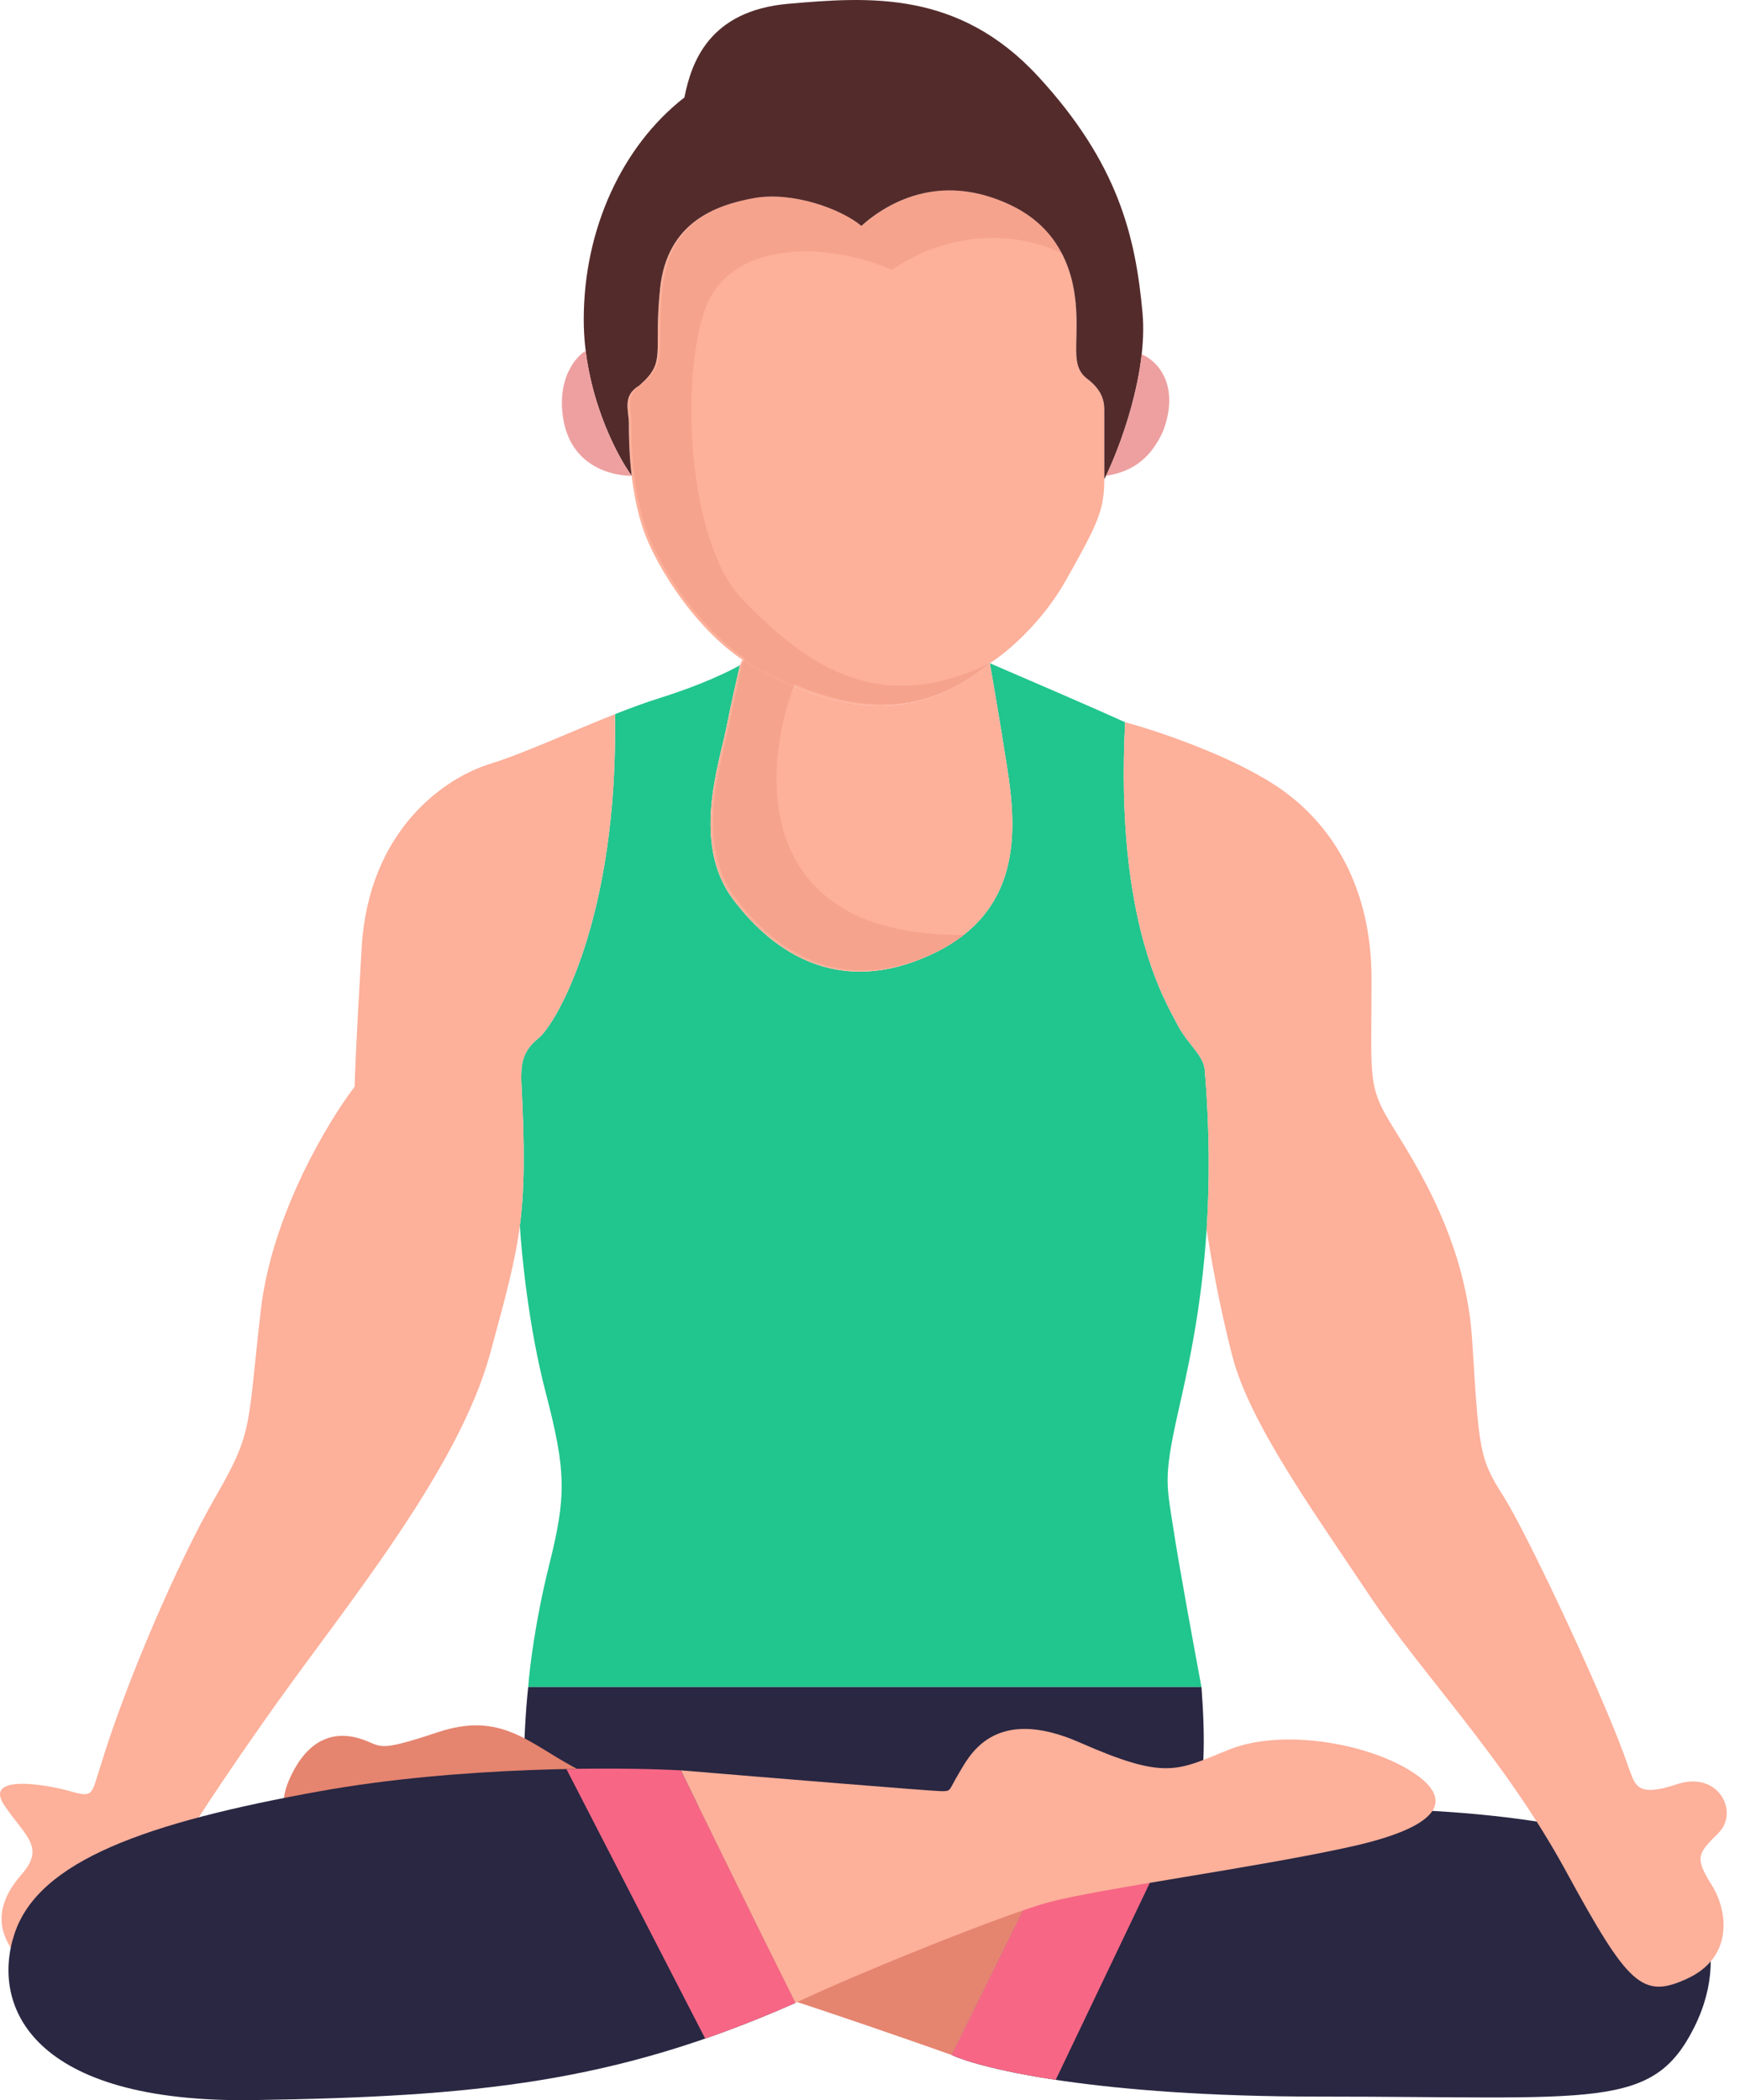 <svg width="58" height="70" viewBox="0 0 58 70" fill="none" xmlns="http://www.w3.org/2000/svg">
<path d="M35.538 19.329C34.705 20.809 33.494 21.797 32.992 22.105C30.216 24.419 27.44 23.493 25.126 22.221C23.391 21.266 21.887 18.982 21.424 17.593C21.234 17.022 21.122 16.411 21.056 15.858C20.962 15.068 20.962 14.395 20.962 14.123V14.123C20.962 13.66 20.73 13.198 21.309 12.851C22.234 12.041 21.771 11.809 22.003 9.611C22.234 7.414 23.854 6.835 25.126 6.604C26.399 6.372 28.018 6.951 28.712 7.529C29.753 6.604 31.489 5.794 33.687 6.835C35.885 7.876 35.885 10.074 35.885 10.884C35.885 11.694 35.769 12.272 36.232 12.619C36.694 12.966 36.81 13.313 36.81 13.66V15.974C36.81 17.015 36.579 17.478 35.538 19.329Z" fill="#FDB09A"/>
<path opacity="0.3" d="M28.796 7.487C29.837 6.562 31.573 5.752 33.771 6.793C34.694 7.23 35.229 7.871 35.54 8.528C34.642 7.988 32.221 7.325 29.722 8.991C27.64 8.065 24.285 7.95 23.475 10.379C22.665 12.808 22.954 18.13 24.747 19.98C26.945 22.249 29.375 23.914 33.077 22.063C30.3 24.376 27.524 23.451 25.21 22.178C23.475 21.224 21.971 18.939 21.508 17.551C21.318 16.98 21.206 16.369 21.14 15.816C21.046 15.026 21.046 14.353 21.046 14.081V14.081C21.046 13.618 20.814 13.155 21.393 12.808C22.318 11.999 21.855 11.767 22.087 9.569C22.318 7.371 23.938 6.793 25.21 6.562C26.483 6.33 28.102 6.909 28.796 7.487Z" fill="#E5846F"/>
<path d="M17.954 34.599C17.376 35.061 17.376 35.524 17.376 35.987C17.492 38.26 17.491 39.593 17.329 40.845C17.383 41.809 17.63 44.27 18.186 46.398C18.88 49.059 18.88 49.868 18.301 52.182C17.839 54.033 17.646 55.653 17.607 56.231H40.049C39.818 54.997 39.309 52.228 39.124 51.025C38.892 49.521 38.777 49.29 39.239 47.208C39.542 45.848 40.041 43.798 40.222 40.961C40.319 39.453 40.326 37.723 40.165 35.755C40.165 35.177 39.587 34.83 39.239 34.136C38.892 33.442 37.157 30.781 37.504 24.072C36.486 23.609 34.072 22.568 32.993 22.105C33.07 22.529 33.294 23.817 33.571 25.576C33.918 27.773 34.034 30.434 31.026 31.822C28.018 33.21 25.82 31.822 24.432 29.971C23.044 28.12 23.97 25.46 24.201 24.303C24.386 23.378 24.587 22.498 24.664 22.173C24.264 22.4 23.332 22.846 22.003 23.262C21.525 23.411 21.017 23.599 20.499 23.803C20.615 30.592 18.533 34.136 17.954 34.599Z" fill="#21C58E"/>
<path d="M40.049 56.231H17.607C17.453 57.619 17.283 61.02 17.838 63.519C18.532 66.642 31.026 63.519 35.653 63.519C40.28 63.519 40.28 59.355 40.049 56.231Z" fill="#292742"/>
<path d="M43.982 69.881C36.579 69.881 32.723 68.956 31.72 68.493L35.653 60.511C36.039 60.472 38.106 60.372 43.288 60.28C49.766 60.164 53.352 60.974 54.856 61.668C56.36 62.362 57.864 64.791 56.476 67.568C55.088 70.344 53.237 69.881 43.982 69.881Z" fill="#292742"/>
<path d="M31.72 68.493L35.653 60.511C35.925 60.484 37.03 60.426 39.471 60.362L35.191 69.322C33.331 69.041 32.2 68.714 31.72 68.493Z" fill="#F76785"/>
<path d="M31.72 68.493L35.653 60.511C34.689 60.561 31.72 60.63 27.556 60.511C22.35 60.362 20.615 59.701 19.111 58.892C17.607 58.082 16.682 57.041 14.599 57.735C12.517 58.429 12.748 58.198 12.054 57.966C11.36 57.735 10.319 57.735 9.625 59.354C8.931 60.974 10.319 62.246 13.211 63.403C16.103 64.56 22.003 65.254 25.242 66.295C27.833 67.128 30.64 68.108 31.72 68.493Z" fill="#E5846F"/>
<path d="M33.571 25.576C33.294 23.817 33.07 22.529 32.993 22.105C30.217 24.419 27.44 23.493 25.127 22.221C24.999 22.151 24.873 22.073 24.748 21.989L24.664 22.174C24.587 22.498 24.386 23.378 24.201 24.303C23.97 25.46 23.044 28.121 24.433 29.971C25.821 31.822 28.019 33.211 31.026 31.822C34.034 30.434 33.918 27.774 33.571 25.576Z" fill="#FDB09A"/>
<path opacity="0.3" d="M24.517 29.929C25.905 31.78 28.103 33.168 31.11 31.78C31.51 31.596 31.855 31.388 32.151 31.163C25.026 31.224 25.403 25.618 26.483 22.807C26.046 22.619 25.621 22.404 25.211 22.179C25.083 22.108 24.957 22.031 24.832 21.947L24.748 22.131C24.671 22.456 24.47 23.335 24.285 24.261C24.054 25.418 23.128 28.078 24.517 29.929Z" fill="#E5846F"/>
<path d="M39.239 34.136C39.586 34.83 40.165 35.177 40.165 35.755C40.325 37.723 40.319 39.453 40.222 40.961C40.319 41.655 40.627 43.483 41.09 45.241C41.669 47.439 43.751 50.331 45.602 53.108C47.453 55.884 50.113 58.545 52.196 62.362C54.278 66.18 54.741 66.642 56.244 65.948C57.748 65.254 57.633 63.75 57.054 62.825C56.476 61.899 56.592 61.784 57.286 61.09C57.98 60.396 57.286 59.007 55.897 59.47C54.509 59.933 54.509 59.47 54.278 58.892C53.584 56.809 50.923 51.141 50.113 49.869C49.304 48.596 49.304 48.365 49.072 44.663C48.841 40.961 46.759 38.185 46.18 37.144C45.602 36.103 45.718 35.64 45.718 32.632C45.718 29.625 44.445 27.427 42.478 26.154C40.905 25.136 38.507 24.342 37.504 24.072C37.157 30.781 38.892 33.442 39.239 34.136Z" fill="#FDB09A"/>
<path d="M12.055 31.591C12.286 27.658 14.831 25.923 16.335 25.46C17.45 25.117 19.012 24.392 20.499 23.804C20.615 30.592 18.533 34.136 17.954 34.599C17.376 35.062 17.376 35.525 17.376 35.987C17.492 38.261 17.491 39.594 17.329 40.846C17.171 42.061 16.86 43.199 16.357 45.045L16.335 45.126C15.294 48.944 11.592 53.455 9.278 56.694C6.965 59.933 5.461 62.362 4.188 64.445C2.916 66.527 2.222 66.758 0.949 65.602C-0.323 64.445 -0.092 63.404 0.718 62.478C1.528 61.553 0.833 61.206 0.139 60.164C-0.555 59.123 1.528 59.471 2.337 59.702C3.147 59.933 3.031 59.818 3.378 58.776C4.188 56.116 5.923 52.067 7.196 49.869C8.468 47.671 8.237 47.555 8.7 43.622C9.07 40.476 10.936 37.375 11.823 36.219C11.823 35.987 11.869 34.738 12.055 31.591Z" fill="#FDB09A"/>
<path d="M36.81 13.661V15.974C37.312 14.972 38.268 12.457 38.083 10.421C37.851 7.876 37.273 5.447 34.612 2.555C31.952 -0.337 28.944 -0.105 26.283 0.126C23.623 0.357 23.044 2.093 22.813 3.249C20.731 4.869 19.458 7.645 19.458 10.653C19.458 13.059 20.523 15.126 21.056 15.858C20.962 15.068 20.962 14.396 20.962 14.123V14.123C20.962 13.661 20.731 13.198 21.309 12.851C22.235 12.041 21.772 11.81 22.003 9.612C22.235 7.414 23.854 6.835 25.127 6.604C26.399 6.373 28.018 6.951 28.713 7.529C29.754 6.604 31.489 5.794 33.687 6.835C35.885 7.877 35.885 10.074 35.885 10.884C35.885 11.694 35.769 12.272 36.232 12.619C36.695 12.966 36.81 13.313 36.81 13.661Z" fill="#542B2B"/>
<path d="M38.777 14.355C39.353 12.781 38.537 12.003 38.056 11.81C37.879 13.41 37.263 15.033 36.867 15.859C37.617 15.743 38.314 15.396 38.777 14.355Z" fill="#EEA0A0"/>
<path d="M19.523 11.694C19.761 13.641 20.602 15.234 21.056 15.859C20.341 15.859 18.995 15.512 18.764 13.892C18.579 12.596 19.193 11.887 19.523 11.694Z" fill="#EEA0A0"/>
<path d="M10.666 59.702C15.293 58.869 20.615 58.892 22.697 59.008C23.468 60.589 25.311 64.352 26.515 66.758C20.499 69.419 15.872 69.882 8.468 69.997C1.065 70.113 -0.323 66.874 0.486 64.445C1.296 62.015 4.882 60.743 10.666 59.702Z" fill="#292742"/>
<path d="M22.697 59.008C23.468 60.589 25.312 64.352 26.515 66.758C25.478 67.217 24.483 67.61 23.507 67.948L18.88 58.962C20.504 58.93 21.862 58.961 22.697 59.008Z" fill="#F76785"/>
<path d="M22.697 59.007C23.468 60.588 25.311 64.352 26.515 66.758C28.712 65.717 33.571 63.773 34.959 63.403C36.694 62.941 41.9 62.246 45.023 61.552C48.147 60.858 48.494 59.933 46.99 59.007C45.486 58.082 42.71 57.619 40.975 58.313C39.239 59.007 38.892 59.354 36 58.082C33.108 56.809 32.299 58.544 31.952 59.123C31.605 59.701 31.72 59.701 31.373 59.701C31.096 59.701 25.474 59.239 22.697 59.007Z" fill="#FDB09A"/>
</svg>
